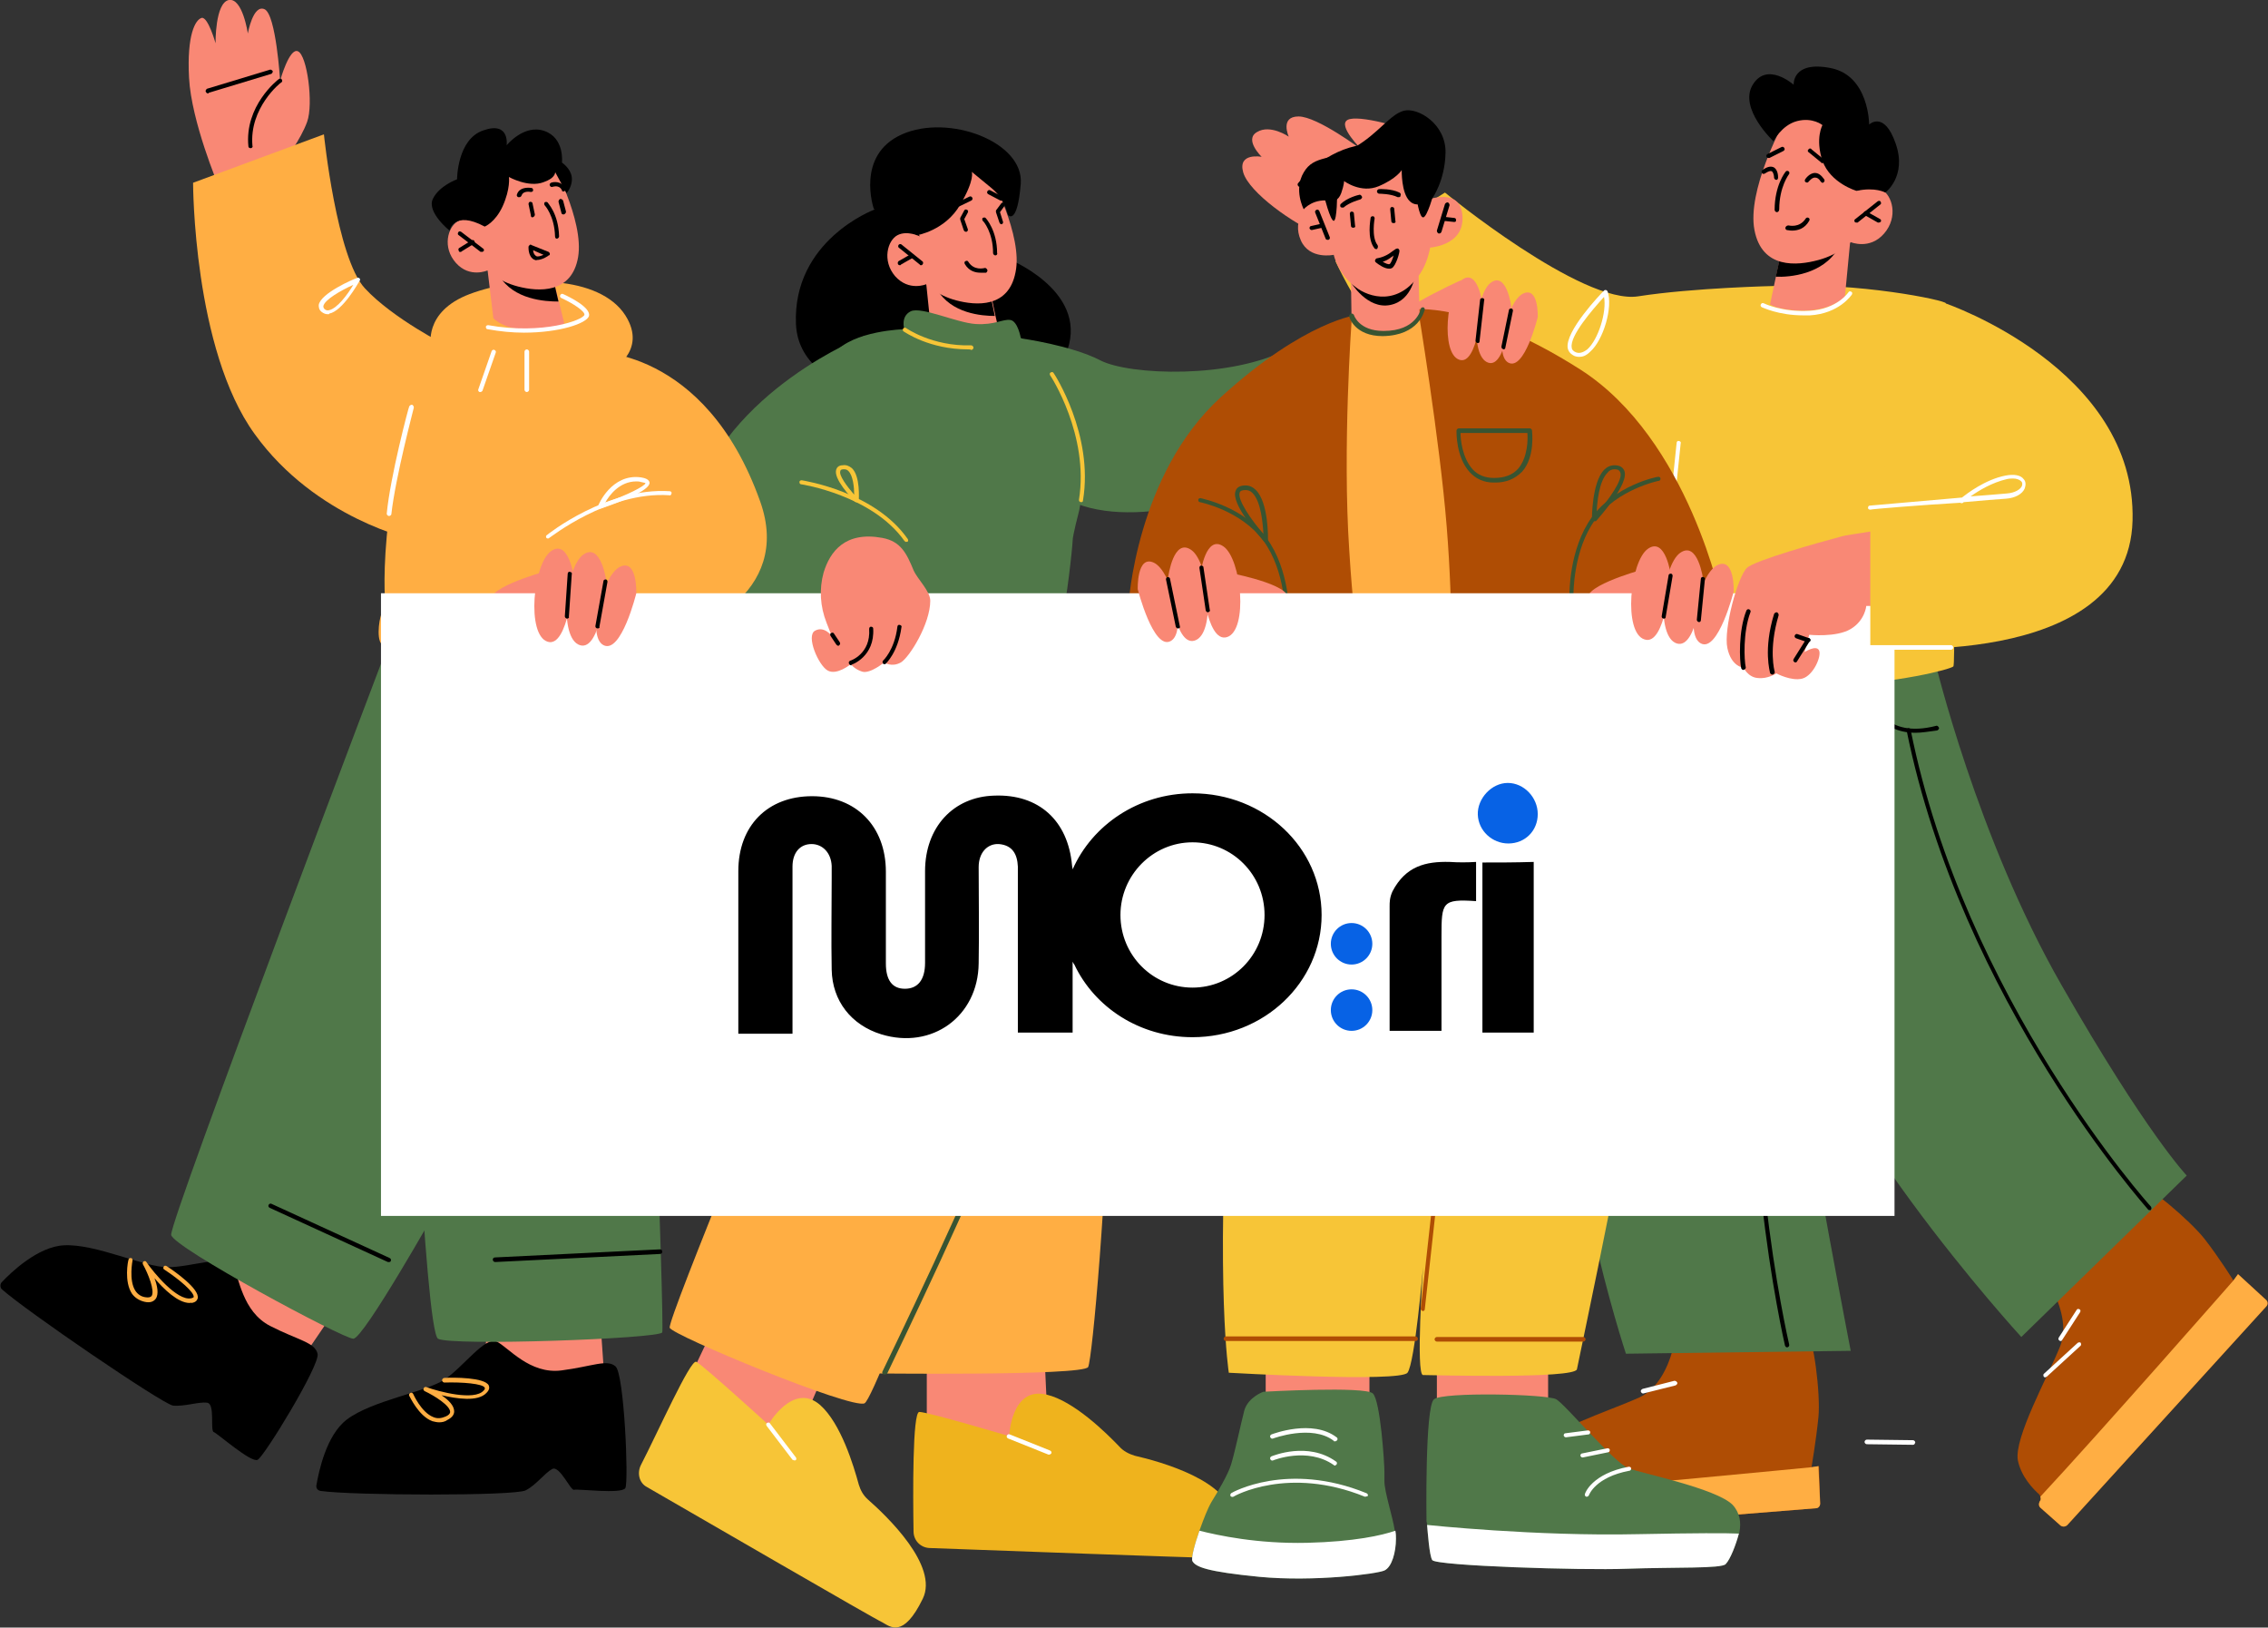 <?xml version="1.0" encoding="utf-8"?>
<!-- Generator: Adobe Illustrator 24.0.2, SVG Export Plug-In . SVG Version: 6.00 Build 0)  -->
<svg version="1.1" id="Layer_1" xmlns="http://www.w3.org/2000/svg" xmlns:xlink="http://www.w3.org/1999/xlink" x="0px" y="0px"
	 viewBox="0 0 393.5 282.3" style="enable-background:new 0 0 393.5 282.3;" xml:space="preserve">
<rect x="0" y="0" width="393.5" height="282.3" fill="#333333" stroke="none"/>
<style type="text/css">
	.st0{fill:#AF4D04;}
	.st1{fill:#FFAE43;}
	.st2{fill:#FFFFFF;}
	.st3{fill:#507849;}
	.st4{fill:#F98875;}
	.st5{fill:#F7C537;}
	.st6{fill:#385432;}
	.st7{fill:#EFB31D;}
	.st8{fill:#0762E5;}
</style>
<g>
	<path class="st0" d="M315.8,260.8c0,0.4-0.3,0.8-0.7,0.8l-51,4.1c-0.4,0-0.8-0.3-0.9-0.7l-0.4-4.6l0-0.1c0-0.4,0.3-0.8,0.7-0.8
		c0.3,0,0.5-0.2,0.6-0.5c0.1-0.1,0.1-0.3,0.1-0.4c-0.2-1.4-0.3-4.3,1.4-6.8c2.2-3.4,13.7-7.1,18.8-9.4c3.3-1.5,5-5.4,5.7-7.9
		c0.4-1.4,1.7-2.4,3.1-2.5c5.8-0.2,19.4-0.8,20.3-0.6c1.1,0.2,2.4,10.4,2,14.4c-0.4,4-1.2,8.7-1.2,8.7l1.3-0.2L315.8,260.8z"/>
</g>
<g>
	<path class="st1" d="M315.8,260.8c0,0.4-0.3,0.8-0.7,0.8l-51,4.1c-0.4,0-0.8-0.3-0.9-0.7l-0.4-4.6l0-0.1c0-0.4,0.3-0.8,0.7-0.8
		c0.3,0,0.5-0.2,0.6-0.5c14.3-1,50.1-4.5,50.1-4.5l1.3-0.2L315.8,260.8z"/>
</g>
<g>
	<path class="st2" d="M285.1,241.7c-0.2,0-0.3-0.1-0.4-0.3c-0.1-0.2,0.1-0.4,0.3-0.5l5.5-1.4c0.2,0,0.4,0.1,0.5,0.3
		c0.1,0.2-0.1,0.4-0.3,0.5L285.1,241.7C285.2,241.7,285.2,241.7,285.1,241.7z"/>
</g>
<g>
	<path class="st0" d="M393.2,225.5c0.3,0.3,0.3,0.8,0,1.1l-34.5,37.9c-0.3,0.3-0.8,0.4-1.2,0.1l-3.5-3.1l0,0
		c-0.3-0.3-0.3-0.7-0.1-1.1c0.2-0.2,0.2-0.5,0.1-0.8c0-0.1-0.1-0.3-0.2-0.4c-1-0.9-3.1-3-3.7-5.9c-0.7-3.9,5.2-14.5,7.3-19.7
		c1.4-3.3,0-7.3-1.2-9.7c-0.7-1.3-0.4-2.9,0.6-3.9c4.1-4.1,13.7-13.9,14.4-14.3c1-0.6,8.8,6,11.3,9.2c2.5,3.2,5,7.2,5,7.2l0.8-1.1
		L393.2,225.5z"/>
</g>
<g>
	<path class="st1" d="M393.2,225.5c0.3,0.3,0.3,0.8,0,1.1l-34.5,37.9c-0.3,0.3-0.8,0.4-1.2,0.1l-3.5-3.1l0,0
		c-0.3-0.3-0.3-0.7-0.1-1.1c0.2-0.2,0.2-0.5,0.1-0.8c9.8-10.5,33.5-37.5,33.5-37.5l0.8-1.1L393.2,225.5z"/>
</g>
<g>
	<path class="st2" d="M357.5,232.6c-0.1,0-0.1,0-0.2-0.1c-0.2-0.1-0.2-0.3-0.1-0.5l3.1-4.8c0.1-0.2,0.3-0.2,0.5-0.1
		c0.2,0.1,0.2,0.3,0.1,0.5l-3.1,4.8C357.7,232.6,357.6,232.6,357.5,232.6z"/>
</g>
<g>
	<path class="st2" d="M354.9,238.9c-0.1,0-0.2,0-0.3-0.1c-0.1-0.2-0.1-0.4,0-0.5l5.9-5.4c0.2-0.1,0.4-0.1,0.5,0
		c0.1,0.2,0.1,0.4,0,0.5l-5.9,5.4C355,238.8,354.9,238.9,354.9,238.9z"/>
</g>
<g>
	<path class="st3" d="M290.3,115.3c0,0-13.5,34.3-17.2,57.8c-3.7,23.5,9,61.7,9,61.7l39-0.5c0,0-7.3-37.8-8.7-49.3
		c-1-12.7,6-67.5,6-67.5L290.3,115.3z"/>
</g>
<g>
	<path class="st3" d="M335.7,114.6c0,0,7.3,30.7,22,56.3c14.7,25.7,21.7,33,21.7,33l-28.7,28c0,0-37-40.3-41.3-66.3
		c-4.3-26-4-49.3-4-49.3L335.7,114.6z"/>
</g>
<g>
	<path class="st4" d="M248.3,34.5c0,0-2-10.7-3.2-11.5c-1.2-0.8-9.5-3.2-11.3-2.2c-1.8,1,2.5,5.2,2.5,5.2s-7.7-5.8-11-5.8
		c-3.3,0-1.7,3.5-1.7,3.5s-3.2-2.2-5.5-0.8c-2.3,1.3,0.8,4.3,0.8,4.3s-4.2-0.8-3.2,2.7s8.8,9,13.3,10.8c4.5,1.8,6.5,2,6.5,2l2.3,1.2
		l11.7-3.2L248.3,34.5z"/>
</g>
<g>
	<path class="st5" d="M308,49.6c0,0-14.2,0.3-23.8,1.8c-9.7,1.5-33.5-18-33.5-18l-19,11.9c0,0,11.7,25.8,30.2,33.1
		c18.5,7.3,28.7,6,28.7,6s-3,30-2.3,31.2c0.7,1.2,14.6,4.2,28,3.5c13.5-0.7,22-3,22.6-3.5c0.7-0.5-1.3-62.5-1.3-63
		S322.5,48.9,308,49.6z"/>
</g>
<g>
	<path class="st4" d="M321,42l-0.9,9.4c0,0-2,2.5-7.5,2.5c-4.1-0.1-5.5-1.1-5.5-1.1l1-4.7l1-4.6l10.2-1.2L321,42z"/>
</g>
<g>
	<path d="M319.3,42.2c0,0.3-0.2,0.5-0.4,0.9c-2.6,4.5-8.4,5-10.8,4.9l1-4.6L319.3,42.2z"/>
</g>
<g>
	<path class="st4" d="M309.2,21.8c0,0-6.1,11.3-4.8,18.1c1.3,6.8,7.4,6.2,11.1,5.2c3.7-1,5.6-3.1,5.6-3.1s3.3,1.4,5.8-1.5
		c2.5-2.9,1.4-6.6-0.4-7.6c-1.9-1-4.2,0.2-4.2,0.2l2.1-3.3C324.2,29.8,318.1,11.8,309.2,21.8z"/>
</g>
<g>
	<path d="M308.3,36.8c-0.2,0-0.4-0.2-0.4-0.4c0-4.2,1.8-6.5,1.9-6.6c0.1-0.2,0.4-0.2,0.5-0.1c0.2,0.1,0.2,0.4,0.1,0.5
		c0,0-1.7,2.2-1.7,6.1C308.7,36.6,308.5,36.8,308.3,36.8z"/>
</g>
<g>
	<path d="M312.3,176.8c-0.1,0-0.3-0.1-0.3-0.2c-5.8-14.1-7.6-30.2-7.8-32.1l-13.6-8.3c-0.2-0.1-0.2-0.3-0.1-0.5
		c0.1-0.2,0.3-0.2,0.5-0.1l13.8,8.4c0.1,0.1,0.2,0.2,0.2,0.3c0,0.2,1.6,17.2,7.8,32.1c0.1,0.2,0,0.4-0.2,0.5
		C312.4,176.8,312.4,176.8,312.3,176.8z"/>
</g>
<g>
	<path d="M310.1,233.7c-0.2,0-0.3-0.1-0.4-0.3c-0.1-0.4-9.7-42.4-3.1-74.2c0-0.2,0.2-0.3,0.4-0.3c0.2,0,0.3,0.2,0.3,0.4
		c-6.6,31.6,3,73.4,3.1,73.8C310.5,233.4,310.4,233.6,310.1,233.7C310.2,233.7,310.1,233.7,310.1,233.7z"/>
</g>
<g>
	<path d="M310.9,40c-0.4,0-0.7-0.1-0.9-0.1c-0.2-0.1-0.3-0.3-0.2-0.5c0.1-0.2,0.3-0.3,0.5-0.3c0.1,0,1.9,0.5,3-1.2
		c0.1-0.2,0.4-0.2,0.5-0.1c0.2,0.1,0.2,0.3,0.1,0.5C313.1,39.7,311.9,40,310.9,40z"/>
</g>
<g>
	<path d="M316.2,31.7c-0.1,0-0.2-0.1-0.3-0.2c-0.3-0.5-0.6-0.7-1-0.7c-0.5,0-0.9,0.5-1.1,0.7c-0.1,0.2-0.3,0.2-0.5,0.1
		c-0.2-0.1-0.2-0.3-0.1-0.5c0,0,0.7-1.1,1.7-1.1c0.6,0,1.1,0.4,1.6,1.1c0.1,0.2,0.1,0.4-0.1,0.5C316.4,31.7,316.3,31.7,316.2,31.7z"
		/>
</g>
<g>
	<path d="M308.2,31.2c-0.2,0-0.4-0.2-0.4-0.4c0-0.3-0.1-0.9-0.4-1.1c-0.2-0.1-0.6,0-1.2,0.4c-0.2,0.1-0.4,0.1-0.5-0.1
		c-0.1-0.2-0.1-0.4,0.1-0.5c0.8-0.6,1.4-0.7,1.9-0.5c0.8,0.4,0.8,1.6,0.8,1.8C308.5,31,308.4,31.2,308.2,31.2L308.2,31.2z"/>
</g>
<g>
	<path d="M322.1,33.1c0,0-4.5-1.3-5.9-5.2c-1.3-3.9,0-6.2,0-6.2s-1.7-1.4-4.4-0.7c-2.7,0.7-4.1,3.5-4.1,3.5s-6.1-5.7-3.6-9.8
		c2.5-4.1,7.1,0,7.1,0s-0.3-4.2,6.4-2.9c6.7,1.3,6.7,9.8,6.7,9.8s2.6-2.5,4.6,3.3c2,5.7-1.8,8.5-1.8,8.5S325.4,32.4,322.1,33.1z"/>
</g>
<g>
	<path d="M322.1,38.6c-0.1,0-0.2,0-0.3-0.1c-0.1-0.2-0.1-0.4,0.1-0.5l3.9-3.1c0.2-0.1,0.4-0.1,0.5,0.1c0.1,0.2,0.1,0.4-0.1,0.5
		l-3.9,3.1C322.2,38.6,322.1,38.6,322.1,38.6z"/>
</g>
<g>
	<path d="M326,38.6c-0.1,0-0.1,0-0.2,0l-2.3-1.3c-0.2-0.1-0.2-0.3-0.1-0.5c0.1-0.2,0.3-0.2,0.5-0.1l2.3,1.3c0.2,0.1,0.2,0.3,0.1,0.5
		C326.2,38.5,326.1,38.6,326,38.6z"/>
</g>
<g>
	<path class="st2" d="M274,61.9c-0.4,0-0.8-0.1-1.1-0.3c-0.5-0.3-0.8-0.7-0.9-1.2c-0.5-2.9,5.6-9.3,6.3-10c0.1-0.1,0.2-0.1,0.3-0.1
		c0.1,0,0.2,0.1,0.3,0.2c1,2.7-0.7,8.5-3,10.5C275.2,61.7,274.6,61.9,274,61.9z M278.3,51.5c-2,2.2-6,6.8-5.6,8.8
		c0,0.3,0.2,0.5,0.5,0.7c0.7,0.4,1.4,0.2,2.2-0.4C277.3,58.9,278.8,54.1,278.3,51.5z"/>
</g>
<g>
	<path class="st2" d="M312.9,54.7c-4.4,0-7.1-1.4-7.2-1.4c-0.2-0.1-0.3-0.3-0.2-0.5c0.1-0.2,0.3-0.3,0.5-0.2c0,0,3.2,1.6,8,1.3
		c4.8-0.3,6.7-3.2,6.7-3.2c0.1-0.2,0.3-0.2,0.5-0.1c0.2,0.1,0.2,0.3,0.1,0.5c-0.1,0.1-2.2,3.3-7.3,3.6
		C313.6,54.7,313.2,54.7,312.9,54.7z"/>
</g>
<g>
	<path d="M240.3,36.9c0,0-0.1,0-0.1,0c-6.6-2.8-4.2-10.9-4.2-11c0.1-0.2,0.3-0.3,0.5-0.3c0.2,0.1,0.3,0.3,0.3,0.5
		c-0.1,0.3-2.2,7.5,3.8,10c0.2,0.1,0.3,0.3,0.2,0.5C240.6,36.8,240.5,36.9,240.3,36.9z"/>
</g>
<g>
	<path d="M225.5,32.4c-0.1,0-0.2,0-0.2-0.1c-0.2-0.1-0.2-0.4-0.1-0.5c0.2-0.2,3.8-5.1,10.1-6.5c0.2,0,0.4,0.1,0.4,0.3
		c0,0.2-0.1,0.4-0.3,0.4c-6,1.3-9.6,6.1-9.6,6.2C225.7,32.3,225.6,32.4,225.5,32.4z"/>
</g>
<g>
	<path class="st2" d="M290.5,84.9c-0.2,0-0.4-0.2-0.4-0.4l0.8-7.7c0-0.2,0.2-0.4,0.4-0.3c0.2,0,0.4,0.2,0.3,0.4l-0.8,7.7
		C290.9,84.7,290.7,84.9,290.5,84.9z"/>
</g>
<g>
	<path d="M332.3,127.1c-6.4,0-8-5.4-8.1-5.4c-0.1-0.2,0.1-0.4,0.3-0.5c0.2-0.1,0.4,0.1,0.5,0.3c0.1,0.3,2,6.7,10.9,4.4
		c0.2-0.1,0.4,0.1,0.5,0.3c0.1,0.2-0.1,0.4-0.3,0.5C334.6,126.9,333.4,127.1,332.3,127.1z"/>
</g>
<g>
	<path d="M373,209.9c-0.1,0-0.2,0-0.3-0.1c-0.3-0.4-32.4-36.2-41.9-83.1c0-0.2,0.1-0.4,0.3-0.4c0.2,0,0.4,0.1,0.4,0.3
		c9.4,46.7,41.4,82.4,41.7,82.7c0.1,0.2,0.1,0.4,0,0.5C373.2,209.9,373.1,209.9,373,209.9z"/>
</g>
<g>
	<path d="M316.2,28.3c-0.1,0-0.2,0-0.2-0.1l-2.2-1.8c-0.2-0.1-0.2-0.4,0-0.5c0.1-0.2,0.4-0.2,0.5,0l2.2,1.8c0.2,0.1,0.2,0.4,0,0.5
		C316.4,28.2,316.3,28.3,316.2,28.3z"/>
</g>
<g>
	<path d="M306.8,27.4c-0.1,0-0.3-0.1-0.3-0.2c-0.1-0.2,0-0.4,0.2-0.5l2.4-1.2c0.2-0.1,0.4,0,0.5,0.2c0.1,0.2,0,0.4-0.2,0.5l-2.4,1.2
		C306.9,27.4,306.8,27.4,306.8,27.4z"/>
</g>
<g>
	<path class="st4" d="M253.5,48.6c0,0-15.3,6.8-14,10.1c1.3,3.3,10.4,6.4,16.9,0.4c6.4-6-2.2-6-2.2-6L253.5,48.6z"/>
</g>
<g>
	<polygon class="st4" points="52.8,235.1 57.5,228.2 41.3,217.1 34.1,223.4 45,236.2 	"/>
</g>
<g>
	<polygon class="st4" points="84.4,229.4 84.1,241.4 105,241.1 104.1,228.2 	"/>
</g>
<g>
	<path d="M55.6,258.6c-0.5-0.1-0.8-0.5-0.7-1c0.4-2.3,1.7-8.7,5.3-11.4c4.4-3.3,13.5-4.7,16.9-6.9c3.3-2.2,7.1-7.6,9.1-6.6
		c2,1,5.7,5.7,11.2,5c5.4-0.7,7.9-2,9.4-0.7c1.5,1.3,2.3,20,1.7,21.1c-0.6,1.1-8.3,0.1-8.9,0.3s-2.5-4.3-3.8-3.6
		c-1.3,0.7-2.8,2.8-4.6,3.7C89.3,259.5,61.1,259.4,55.6,258.6z"/>
</g>
<g>
	<path class="st3" d="M70.8,162.2l2.7-50.9l32.7-0.2c0,0,4,13.1,5.1,25.8s4,93.1,3.6,94.2c-0.4,1.1-36.7,2.4-38.9,1.1
		C73.7,230.9,70.8,162.2,70.8,162.2z"/>
</g>
<g>
	<path d="M0.3,223.6c-0.3-0.3-0.3-0.9,0-1.2c1.6-1.7,6.3-6.2,10.8-6.4c5.5-0.3,13.9,3.8,18,3.8c4,0,10.2-2.3,11.3-0.3
		c1.1,2,1.6,8,6.5,10.5c4.9,2.5,7.7,2.8,8.2,4.8c0.5,1.9-9.3,17.9-10.4,18.4c-1.1,0.6-7-4.6-7.6-4.8c-0.7-0.2,0.3-5-1.2-5.1
		c-1.4-0.2-3.9,0.7-5.9,0.5C28,243.4,4.4,227.3,0.3,223.6z"/>
</g>
<g>
	<path class="st3" d="M67.7,110.9c0,0-38.4,101.1-38,103.3c0.4,2.2,29.8,18,31.6,18c1.8,0,14.7-22.9,14.7-22.9l1.6-98.2L67.7,110.9z
		"/>
</g>
<g>
	<path class="st4" d="M37.9,32.2c0,0-4.7-11.1-5.1-18.7C32.4,6,33.9,3.4,35,3.1c1.1-0.2,2.4,4.4,2.4,4.4S37.3,0.5,39.7,0
		C42.1-0.4,43,5.8,43,5.8s0.9-5.1,2.9-4.2c2,0.9,2.7,12.4,2.7,12.4s1.6-5.8,3.1-5.1c1.6,0.7,2.7,9.1,1.6,12.2s-4,6.9-4,6.9
		L37.9,32.2z"/>
</g>
<g>
	<path class="st1" d="M77.6,60c0,0-9.4-4.7-14.3-10s-7.1-26.7-7.1-26.7l-22.7,8.4c0,0,0,28.9,10.7,43.6C54.8,90,71.7,93.6,71.7,93.6
		L77.6,60z"/>
</g>
<g>
	<path class="st1" d="M74.8,60.2c0,0-1.5-6.1,6.7-9.2c8.8-3.3,22.5-3.3,27,3.7c4,6.3-2.7,9.7-2.7,9.7s2,38.3,2,43
		c0,4.7-1.3,6-3.2,6.2c-1.8,0.2-8.5,2.7-20.7,2.3c-12.2-0.3-16.7-3.2-17.7-4.2s-0.3-5.3,0.2-5.5c0.5-0.2,0.5-0.8,0.5-0.8
		S64.8,87.5,74.8,60.2z"/>
</g>
<g>
	<rect x="219.6" y="235.4" class="st4" width="18" height="12"/>
</g>
<g>
	<path d="M67.5,218.9c-0.1,0-0.1,0-0.2,0l-20.5-9.4c-0.2-0.1-0.3-0.3-0.2-0.5c0.1-0.2,0.3-0.3,0.5-0.2l20.5,9.4
		c0.2,0.1,0.3,0.3,0.2,0.5C67.8,218.8,67.7,218.9,67.5,218.9z"/>
</g>
<g>
	<path class="st4" d="M94.3,99.2c0,0-11.5,3.2-8.6,5.5c2.8,2.3,9.4,0.2,9.4,0.2L94.3,99.2z"/>
</g>
<g>
	<rect x="249.3" y="234.4" class="st4" width="19.3" height="12"/>
</g>
<g>
	<path class="st2" d="M67.5,89.5c-0.2,0-0.4-0.2-0.4-0.4c0.6-6.4,3.8-18.5,3.9-18.6c0.1-0.2,0.3-0.3,0.5-0.3
		c0.2,0.1,0.3,0.3,0.3,0.5c0,0.1-3.2,12.1-3.9,18.5C67.9,89.3,67.7,89.5,67.5,89.5z"/>
</g>
<g>
	<path class="st5" d="M221.9,111.4c0,0-6.3,35.7-8.7,74c-2.3,38.3,0,52.7,0,52.7s29.7,1.7,31,0c1.3-1.7,2.7-18.3,2.7-18.3
		s-1.3,18.7,0,18.7c1.3,0,26.3,0.7,26.7-1c0.3-1.7,10.7-50,12.3-65.7c1.7-15.7-19.7-62-19.7-62L221.9,111.4z"/>
</g>
<g>
	<polygon class="st4" points="160.8,248.5 160.8,237.5 181.3,236.8 182,251.9 171.9,254.5 	"/>
</g>
<g>
	<path class="st1" d="M182.4,106.7c0,0,11.3,34.4,10.4,71.1c-0.7,29.9-3.3,57.8-4,59.3c-0.7,1.6-38.9,1.1-38.9,1.1l18.9-129.3
		L182.4,106.7z"/>
</g>
<g>
	<polygon class="st4" points="119.7,238.9 123.5,230.9 143.3,237.4 137.9,250 127.3,248.7 	"/>
</g>
<g>
	<path class="st0" d="M246.9,227.4c-0.2,0-0.4-0.2-0.4-0.4l6.2-56.1c0-0.2,0.2-0.3,0.4-0.3c0.2,0,0.4,0.2,0.3,0.4l-6.2,56.1
		C247.2,227.2,247.1,227.4,246.9,227.4z"/>
</g>
<g>
	<path class="st1" d="M142.6,106.7c0,0-8.2,15.3-7.1,37.6c1.1,22.2,2.9,30,2.9,30s-22.7,54.7-22.2,56c0.4,1.3,31.6,14.2,33.8,13.1
		c2.2-1.1,25.1-64.4,26.2-68.4s-2-66-2-66L142.6,106.7z"/>
</g>
<g>
	<path class="st6" d="M153.5,238.4c-0.1,0-0.1,0-0.2,0c-0.2-0.1-0.3-0.3-0.2-0.5c0.2-0.4,17.3-35.7,19.2-42.9
		c0.1-0.2,0.3-0.3,0.5-0.3c0.2,0.1,0.3,0.3,0.3,0.5c-1.9,7.3-18.5,41.6-19.2,43.1C153.8,238.3,153.7,238.4,153.5,238.4z"/>
</g>
<g>
	<path d="M151.6,36.4c0,0-14.1,5.3-13.5,19.8c0.6,14.6,27.7,14.4,27.7,14.4s15.8,0.6,19.4-9.9s-10.7-16-10.7-16
		S156.7,32.3,151.6,36.4z"/>
</g>
<g>
	<path class="st3" d="M177.2,58.7c0,0,8.7,1.2,13.7,3.8c5,2.6,22.8,3.3,32.8-2.1c10-5.4-7.7,24.2-7.7,24.2s-19.8,8.4-31.7,1.6
		C172.5,79.2,177.2,58.7,177.2,58.7z"/>
</g>
<g>
	<path class="st0" d="M195.8,104.9c0,0,1.3-22.6,16-36c14.7-13.4,23.8-14.3,23.8-14.3l9.3-0.9c0,0,10.3-1.7,29.3,10.4
		c18.9,12.1,24.6,40.6,24.6,40.6l-31.3,6l-45.3,0.7L195.8,104.9z"/>
</g>
<g>
	<path class="st1" d="M234.5,55.7c0,0-1.6,22.1-0.4,39.8c1.1,17.8,2.9,23.1,2.9,23.1s4.4,1.4,8.1,1.3s6.7-1.3,6.7-1.3
		s0.4-12.4-0.8-27.3c-1.2-15-5-37.9-5-37.9L234.5,55.7z"/>
</g>
<g>
	<path class="st4" d="M234.4,49l0.1,6.8c0,0,2.6,2.1,5.9,2.1c4.4,0,5.9-3.4,5.9-3.4l-0.2-7.9L234.4,49z"/>
</g>
<g>
	<path d="M234.4,49c0,0,2.8,4.7,6.8,3.9c4-0.8,4.4-5.6,4.4-5.6L234.4,49z"/>
</g>
<g>
	<path class="st4" d="M247.8,29.3c0,0,2.5,12.1-1.3,18c-3.8,5.9-9,4.3-11.3,2.5c-3.1-2.3-3.8-5.6-3.8-5.6s-4.2,0.9-5.7-2.5
		c-1.6-3.6,1-6.6,3.2-6.8c2.1-0.2,2.4,0.2,2.4,0.2l-0.7-3.9C230.5,31.1,243.2,16.5,247.8,29.3z"/>
</g>
<g>
	<path class="st6" d="M223.4,107.3c-0.2,0-0.4-0.2-0.4-0.4c0-0.1,0.1-7.8-3.8-13.1c-3.9-5.3-11-6.7-11-6.7c-0.2,0-0.3-0.2-0.3-0.4
		c0-0.2,0.2-0.3,0.4-0.3c0.3,0.1,7.5,1.5,11.5,7c4,5.5,3.9,13.2,3.9,13.6C223.8,107.1,223.6,107.3,223.4,107.3z"/>
</g>
<g>
	<path class="st6" d="M219.6,94c-0.1,0-0.2,0-0.3-0.1c-0.6-0.7-5.9-6.6-4.9-8.8c0.2-0.6,0.8-0.9,1.7-0.9c0.7,0,1.3,0.3,1.8,0.8
		c2.2,2.2,2.1,8.3,2.1,8.6c0,0.2-0.1,0.3-0.2,0.3C219.7,93.9,219.6,94,219.6,94z M216.1,85c-0.8,0-1,0.3-1,0.4
		c-0.5,1.2,2,4.8,4.1,7.2c-0.1-1.8-0.4-5.6-1.9-7.1C216.9,85.1,216.5,85,216.1,85z"/>
</g>
<g>
	<path class="st6" d="M272.7,103.7c-0.2,0-0.4-0.2-0.4-0.4c0-0.3-0.1-8.1,3.9-13.6c4-5.5,11.2-7,11.5-7c0.2,0,0.4,0.1,0.4,0.3
		c0,0.2-0.1,0.4-0.3,0.4c-0.1,0-7.2,1.5-11,6.7c-3.9,5.3-3.8,13-3.8,13.1C273.1,103.6,272.9,103.7,272.7,103.7
		C272.7,103.7,272.7,103.7,272.7,103.7z"/>
</g>
<g>
	<path class="st6" d="M276.5,90.4c0,0-0.1,0-0.1,0c-0.1-0.1-0.2-0.2-0.2-0.3c0-0.3,0-6.4,2.1-8.6c0.5-0.5,1.1-0.8,1.8-0.8
		c0.9,0,1.4,0.3,1.7,0.9c1,2.2-4.3,8.1-4.9,8.8C276.7,90.4,276.6,90.4,276.5,90.4z M280.1,81.4c-0.5,0-0.9,0.2-1.2,0.6
		c-1.5,1.5-1.8,5.2-1.9,7.1c2.1-2.4,4.7-6,4.1-7.2C281,81.7,280.9,81.4,280.1,81.4C280.1,81.4,280.1,81.4,280.1,81.4z"/>
</g>
<g>
	<path class="st3" d="M149.9,58.3c0,0-23.8,9.3-29.8,29.5c-5.7,19.1,22.9,20.9,22.9,20.9s-1.3-8.4,5.6-10.7s10,0.4,10,0.4
		l-15.1-17.1L149.9,58.3z"/>
</g>
<g>
	<path class="st4" d="M214,99.5c0,0,11.7,2.3,9,4.9c-2.7,2.6-9.3,0.9-9.3,0.9L214,99.5z"/>
</g>
<g>
	<path class="st4" d="M284.6,98.9c0,0-11.5,3.2-8.6,5.5c2.9,2.3,9.4,0.2,9.4,0.2L284.6,98.9z"/>
</g>
<g>
	<path class="st4" d="M160.7,49.2l0.9,8.7c0,0,1.8,2.4,7,2.3c3.8-0.1,5.1-1.1,5.1-1.1l-1-4.4l-0.9-4.3l-9.4-1.1L160.7,49.2z"/>
</g>
<g>
	<path d="M162.3,49.4c0,0.2,0.2,0.5,0.3,0.8c2.4,4.2,7.8,4.6,10,4.6l-0.9-4.3L162.3,49.4z"/>
</g>
<g>
	<path class="st4" d="M171.8,30.4c0,0,5.7,10.5,4.4,16.8c-1.2,6.3-6.9,5.8-10.3,4.9c-3.4-0.9-5.2-2.8-5.2-2.8s-3,1.3-5.4-1.4
		c-2.3-2.7-1.3-6.2,0.4-7.1c1.7-0.9,3.9,0.2,3.9,0.2l-1.9-3C157.8,37.9,163.5,21.2,171.8,30.4z"/>
</g>
<g>
	<path d="M172.7,44.3c-0.2,0-0.4-0.2-0.4-0.4c0-3.6-1.7-5.6-1.8-5.6c-0.1-0.2-0.1-0.4,0-0.5c0.2-0.1,0.4-0.1,0.5,0
		c0.1,0.1,2,2.2,2,6.1C173.1,44.1,172.9,44.3,172.7,44.3z"/>
</g>
<g>
	<path d="M170.1,47.3c-0.9,0-2-0.3-2.7-1.5c-0.1-0.2-0.1-0.4,0.1-0.5c0.2-0.1,0.4-0.1,0.5,0.1c1,1.6,2.7,1.1,2.8,1.1
		c0.2-0.1,0.4,0.1,0.5,0.3c0.1,0.2-0.1,0.4-0.2,0.5C170.7,47.3,170.4,47.3,170.1,47.3z"/>
</g>
<g>
	<path d="M159.8,46c-0.1,0-0.2,0-0.2-0.1l-3.6-2.9c-0.2-0.1-0.2-0.4-0.1-0.5c0.1-0.2,0.4-0.2,0.5-0.1l3.6,2.9
		c0.2,0.1,0.2,0.4,0.1,0.5C160,46,159.9,46,159.8,46z"/>
</g>
<g>
	<path d="M156.1,46c-0.1,0-0.3-0.1-0.3-0.2c-0.1-0.2,0-0.4,0.1-0.5l2.1-1.2c0.2-0.1,0.4,0,0.5,0.1c0.1,0.2,0,0.4-0.1,0.5l-2.1,1.2
		C156.3,46,156.2,46,156.1,46z"/>
</g>
<g>
	<path d="M234.8,39.5c-0.2,0-0.4-0.1-0.4-0.3l-0.2-2.1c0-0.2,0.1-0.4,0.3-0.4c0.2,0,0.4,0.1,0.4,0.3l0.2,2.1
		C235.2,39.3,235.1,39.5,234.8,39.5C234.8,39.5,234.8,39.5,234.8,39.5z"/>
</g>
<g>
	<path d="M241.8,38.7c-0.2,0-0.4-0.1-0.4-0.3l-0.2-2.1c0-0.2,0.1-0.4,0.3-0.4c0.2,0,0.4,0.1,0.4,0.3l0.2,2.1
		C242.2,38.5,242.1,38.7,241.8,38.7C241.9,38.7,241.9,38.7,241.8,38.7z"/>
</g>
<g>
	<path d="M159.1,40.8c0,0,4.9-0.8,7.5-5.3c2.6-4.4,2-5.7,2-5.7l3.4,2.8c1.1,0.9,2,2.1,2.5,3.5l0.4,1.2c0,0,1.6,1.9,2.2-5.4
		s-12.5-12.2-20.6-8.6c-8.1,3.6-4.9,12.9-4.9,12.9L159.1,40.8z"/>
</g>
<g>
	<path class="st2" d="M331.9,250.6c0,0-8-0.1-8-0.1c-0.2,0-0.4-0.2-0.4-0.4c0-0.2,0.2-0.4,0.4-0.4c0,0,8,0.1,8,0.1
		c0.2,0,0.4,0.2,0.4,0.4C332.2,250.5,332.1,250.6,331.9,250.6z"/>
</g>
<g>
	<path class="st3" d="M187.2,88.7c0,0-1.1,4.2-1.1,5.1s-1.1,11.1-1.8,12.9c-0.7,1.8-6.9,6.9-20,6c-13.1-0.9-21.6-2.4-23.6-4.7
		s0.7-42.7,4-46.7s12.2-4.2,12.2-4.2s-0.7-2.2,1.1-3.1s8,2,11.3,2.2c3.3,0.2,4.7-0.9,6-0.7c1.3,0.2,1.8,3.1,1.8,3.1
		s4.6,2.9,8.3,12.2C189.4,80.2,187.2,88.7,187.2,88.7z"/>
</g>
<g>
	<path class="st1" d="M102.6,61c0,0,19.7-1,29.3,26c5.7,16-11.3,23.4-18.9,23.9c-7.6,0.4-16.4-0.9-16.4-0.9S87.8,74,102.6,61z"/>
</g>
<g>
	<rect x="66.1" y="102.9" class="st2" width="262.6" height="108"/>
</g>
<g>
	<path class="st4" d="M153.1,93.3c3.2,0.6,4.2,2.7,5.4,5.6c0.7,1.6,2.9,3.6,2.9,5.3c0,4-3.6,9.8-5.1,10.7c-1.6,0.9-2.9,0-2.9,0
		s-2.4,2-3.8,1.6c-1.3-0.4-2-1.3-2-1.3s-2.4,2-4,1.1c-1.6-0.9-3.8-6-2.2-6.9c1.6-0.9,2.9,0.9,2.9,0.9l-0.9-2.3
		c-1.1-2.8-1.3-5.8-0.5-8.7C144,95.7,146.6,92.1,153.1,93.3z"/>
</g>
<g>
	<path class="st4" d="M257.2,52.6c0,0-0.8-6-3.5-4.1c-2.7,1.9-3.8,12.8-0.5,13.9C256.4,63.5,257.2,52.6,257.2,52.6z"/>
</g>
<g>
	<path class="st4" d="M262.2,53.1c0,0-0.8-6-3.5-4.1c-2.7,1.9-3.8,12.8-0.5,13.9C261.4,64,262.2,53.1,262.2,53.1z"/>
</g>
<g>
	<path class="st4" d="M266.8,55c0,0,0.2-5.3-2.5-4.1c-2.7,1.2-5.2,10.6-2.6,12C264.5,64.4,266.8,55,266.8,55z"/>
</g>
<g>
	<path class="st4" d="M289.9,99.8c0,0-0.9-6.8-4-4.6c-3.1,2.2-4.3,14.5-0.6,15.7C289,112.2,289.9,99.8,289.9,99.8z"/>
</g>
<g>
	<path class="st4" d="M295.5,100.5c0,0-0.9-6.8-4-4.6c-3.1,2.2-4.3,14.5-0.6,15.7C294.6,112.8,295.5,100.5,295.5,100.5z"/>
</g>
<g>
	<path class="st4" d="M300.8,102.6c0,0,0.2-6-2.8-4.6c-3,1.4-5.9,12-2.9,13.6C298.1,113.2,300.8,102.6,300.8,102.6z"/>
</g>
<g>
	<path class="st4" d="M99.6,100.2c0,0-0.9-6.8-4-4.6c-3.1,2.2-4.3,14.5-0.6,15.7C98.6,112.5,99.6,100.2,99.6,100.2z"/>
</g>
<g>
	<path class="st4" d="M105.2,100.8c0,0-0.9-6.8-4-4.6c-3.1,2.2-4.3,14.5-0.6,15.7C104.3,113.1,105.2,100.8,105.2,100.8z"/>
</g>
<g>
	<path class="st4" d="M110.4,102.9c0,0,0.2-6-2.8-4.6c-3,1.4-5.9,12-2.9,13.6C107.8,113.5,110.4,102.9,110.4,102.9z"/>
</g>
<g>
	<path class="st4" d="M208.3,99.4c0,0,0.9-6.8,4-4.6c3.1,2.2,4.3,14.5,0.6,15.7C209.2,111.7,208.3,99.4,208.3,99.4z"/>
</g>
<g>
	<path class="st4" d="M202.7,100c0,0,0.9-6.8,4-4.6c3.1,2.2,4.3,14.5,0.6,15.7C203.6,112.3,202.7,100,202.7,100z"/>
</g>
<g>
	<path class="st4" d="M197.4,102.2c0,0-0.2-6,2.8-4.6s5.9,12,2.9,13.6C200.1,112.8,197.4,102.2,197.4,102.2z"/>
</g>
<g>
	<path class="st4" d="M246.7,35c0,0,6.4-2.9,7,2.1c0.7,5.8-6.2,5.9-6.2,5.9L246.7,35z"/>
</g>
<g>
	<path d="M238.8,43.2c-0.1,0-0.2,0-0.3-0.1c-1.4-1.7-0.7-5.1-0.7-5.3c0-0.2,0.2-0.3,0.4-0.3c0.2,0,0.3,0.2,0.3,0.4
		c0,0-0.6,3.2,0.5,4.6c0.1,0.2,0.1,0.4,0,0.5C239,43.2,238.9,43.2,238.8,43.2z"/>
</g>
<g>
	<path d="M241,46.6c-0.8,0-1.8-0.7-2.3-1.1c-0.1-0.1-0.2-0.3-0.1-0.4c0-0.1,0.2-0.3,0.3-0.3c0,0,1-0.1,2.1-0.8
		c0.6-0.4,0.8-0.6,1-0.7c0.1-0.1,0.3-0.2,0.5-0.2c0.1,0,0.2,0.1,0.3,0.3c0.1,0.3-0.6,2.7-1.3,3.1C241.3,46.6,241.2,46.6,241,46.6z
		 M239.9,45.4c0.5,0.3,1,0.5,1.2,0.4c0.2-0.1,0.5-0.8,0.7-1.5c-0.1,0.1-0.2,0.2-0.4,0.3C240.9,45,240.3,45.3,239.9,45.4z"/>
</g>
<g>
	<path d="M249.7,40.5c0,0-0.1,0-0.1,0c-0.2-0.1-0.3-0.3-0.3-0.5l1.4-4.6c0.1-0.2,0.3-0.3,0.5-0.3c0.2,0.1,0.3,0.3,0.3,0.5l-1.4,4.6
		C250,40.4,249.9,40.5,249.7,40.5z"/>
</g>
<g>
	<path d="M252.3,38.5c0,0-1.9-0.2-1.9-0.2c-0.2,0-0.4-0.2-0.3-0.4c0-0.2,0.2-0.4,0.4-0.3l1.8,0.2c0.2,0,0.4,0.2,0.3,0.4
		C252.7,38.4,252.5,38.5,252.3,38.5z"/>
</g>
<g>
	<path d="M230.3,41.6c-0.1,0-0.3-0.1-0.3-0.2l-1.8-4.5c-0.1-0.2,0-0.4,0.2-0.5c0.2-0.1,0.4,0,0.5,0.2l1.8,4.5c0.1,0.2,0,0.4-0.2,0.5
		C230.4,41.6,230.4,41.6,230.3,41.6z"/>
</g>
<g>
	<path d="M227.6,39.9c-0.2,0-0.3-0.1-0.4-0.3c0-0.2,0.1-0.4,0.3-0.4l1.8-0.4c0.2,0,0.4,0.1,0.4,0.3c0,0.2-0.1,0.4-0.3,0.4
		L227.6,39.9C227.6,39.9,227.6,39.9,227.6,39.9z"/>
</g>
<g>
	<path d="M231.2,34.9c0,0,1,0,1.5-1.4c0.5-1.4,0.5-2.1,0.5-2.1s2.9,2.2,6,0.9c3.1-1.3,4-2.8,4-2.8s-0.1,4,1.4,5.4
		c1.5,1.5,3.9-0.5,3.9-0.5s2.2-3,2.3-7.9c0.1-5-4.8-7.9-7.2-7.3c-2.4,0.6-4.4,3.9-8.5,6.3c-4.1,2.5-7.1,1.3-8.9,4.4
		c-1.8,3,0,6.4,0,6.4S227.9,34.2,231.2,34.9z"/>
</g>
<g>
	<path d="M229.7,33.9c0,0,1.1,4.4,1.7,4.4c0.6,0,0.6-4.8,0.6-4.8L229.7,33.9z"/>
</g>
<g>
	<path d="M245.7,33.9c0,0,0.5,3.8,1.2,3.8c0.7,0.1,1.9-4.3,1.9-4.3L245.7,33.9z"/>
</g>
<g>
	<path class="st7" d="M161.2,268.5c-1.5-0.1-2.7-1.3-2.7-2.9c-0.1-6.3-0.2-20.7,1-20.7c1.5,0,15.6,4.2,15.6,4.2s0.3-8.7,6.5-7.2
		c4.7,1.1,10.3,6.6,12.6,9c0.7,0.8,1.7,1.3,2.7,1.6c4.4,1,16.6,4.4,16.8,10.7c0.3,7.8-2.9,6.9-4.4,7
		C208.1,270.2,171.5,268.9,161.2,268.5z"/>
</g>
<g>
	<path class="st5" d="M112.2,257.9c-1.3-0.7-1.7-2.4-1-3.8c2.9-5.6,8.6-18.4,9.6-17.9c1.3,0.7,12.5,10.9,12.5,10.9s4.3-7.5,9-3.4
		c3.6,3.2,5.8,10.5,6.7,13.8c0.3,1,0.8,1.9,1.6,2.6c3.3,2.9,12.3,11.5,9.5,17.2c-3.4,7-5.7,4.8-7,4.1
		C151.9,280.9,120.9,262.9,112.2,257.9z"/>
</g>
<g>
	<path class="st3" d="M301.8,265.7c0,0.1,0,0.2-0.1,0.3c-0.5,1.9-1.5,4.5-2.3,5.3c-0.8,0.8-8.6,0.5-17.2,0.8
		c-7.7,0.3-33-0.5-33.7-1.5c-0.5-0.7-0.8-5-0.9-6.1c0-0.4-0.1-0.6-0.1-0.6s-0.3-19.9,1.3-21.2c1.6-1.3,19.6-0.9,21.2,0
		c1.6,0.9,10.1,11.1,12.6,12c2.5,0.9,15.2,3.5,18,6.3C301.9,262.4,302.1,264.1,301.8,265.7z"/>
</g>
<g>
	<path class="st3" d="M242.2,266.9c0,2.3-0.7,4.9-2,5.5c-1.3,0.6-12.2,2-21.7,1.1c-9.1-0.9-11-1.7-11.6-2.7c-0.3-0.5,0.4-3,1.2-5.3
		c0.4-1.1,0.8-2.2,1.1-2.9c0.3-0.7,0.6-1.4,1-2.1c1-1.6,2.9-4.8,3.4-6.5c0.7-2.3,1.7-7.1,2.3-9.4c0.7-2.3,3.3-3.2,3.3-3.2
		s17.7-1,19,0.3c1.3,1.3,2,12,2,13.6v1.6c0,1.9,1.4,6,1.8,8.6C242.2,266,242.2,266.5,242.2,266.9z"/>
</g>
<g>
	<path d="M43.5,25.7c-0.2,0-0.4-0.1-0.4-0.3c-0.7-7,5-11.5,5.3-11.7c0.2-0.1,0.4-0.1,0.5,0.1c0.1,0.2,0.1,0.4-0.1,0.5
		c-0.1,0-5.6,4.4-5,11C43.9,25.5,43.7,25.7,43.5,25.7C43.5,25.7,43.5,25.7,43.5,25.7z"/>
</g>
<g>
	<path d="M36.1,16.2c-0.2,0-0.3-0.1-0.4-0.3c-0.1-0.2,0.1-0.4,0.2-0.5l10.9-3.3c0.2-0.1,0.4,0.1,0.5,0.2c0.1,0.2-0.1,0.4-0.2,0.5
		l-10.9,3.3C36.2,16.2,36.2,16.2,36.1,16.2z"/>
</g>
<g>
	<path d="M242.7,34.2c-0.1,0-0.1,0-0.2,0c-1.2-0.6-3.1-0.6-3.2-0.6c-0.2,0-0.4-0.2-0.4-0.4c0-0.2,0.2-0.4,0.4-0.4
		c0.1,0,2.1-0.1,3.5,0.6c0.2,0.1,0.3,0.3,0.2,0.5C243,34.1,242.9,34.2,242.7,34.2z"/>
</g>
<g>
	<path d="M232.9,36c-0.1,0-0.2,0-0.3-0.1c-0.1-0.1-0.1-0.4,0-0.5c1.1-1.1,3.1-1.6,3.2-1.6c0.2-0.1,0.4,0.1,0.5,0.3
		c0.1,0.2-0.1,0.4-0.3,0.5c0,0-1.9,0.5-2.9,1.4C233.1,36,233,36,232.9,36z"/>
</g>
<g>
	<path d="M165.2,36.3c-0.1,0-0.3-0.1-0.3-0.2c-0.1-0.2,0-0.4,0.2-0.5l3.1-1.5c0.2-0.1,0.4,0,0.5,0.2c0.1,0.2,0,0.4-0.2,0.5l-3.1,1.5
		C165.3,36.3,165.3,36.3,165.2,36.3z"/>
</g>
<g>
	<path d="M173.8,34.8c-0.1,0-0.1,0-0.2,0l-2.1-1.1c-0.2-0.1-0.3-0.3-0.2-0.5c0.1-0.2,0.3-0.3,0.5-0.2l2.1,1.1
		c0.2,0.1,0.3,0.3,0.2,0.5C174.1,34.7,174,34.8,173.8,34.8z"/>
</g>
<g>
	<path d="M167.6,40.2c-0.2,0-0.3-0.1-0.4-0.3l-0.6-1.8c0-0.1,0-0.2,0-0.3l0.7-1.3c0.1-0.2,0.3-0.2,0.5-0.1c0.2,0.1,0.2,0.3,0.1,0.5
		l-0.6,1.1l0.6,1.7c0.1,0.2,0,0.4-0.2,0.5C167.7,40.2,167.6,40.2,167.6,40.2z"/>
</g>
<g>
	<path d="M173.8,38.9c-0.2,0-0.3-0.1-0.4-0.3l-0.6-1.8c0-0.1,0-0.2,0-0.3l0.9-1.2c0.1-0.2,0.4-0.2,0.5-0.1c0.2,0.1,0.2,0.4,0.1,0.5
		l-0.8,1.1l0.5,1.6c0.1,0.2,0,0.4-0.2,0.5C173.9,38.9,173.9,38.9,173.8,38.9z"/>
</g>
<g>
	<g>
		<path class="st4" d="M84.6,46.9l1,8.3c0,0,1.9,2.2,7.1,2c3.9-0.1,5.2-1.1,5.2-1.1L96.9,52l-1-4L86.2,47L84.6,46.9z"/>
	</g>
	<g>
		<path d="M86.2,47c0.1,0.2,0.2,0.5,0.4,0.8c2.5,4.2,8,4.5,10.3,4.5l-1-4.3L86.2,47z"/>
	</g>
	<g>
		<path class="st4" d="M95.5,27.6c0,0,5.9,10.6,4.8,17c-1.1,6.4-6.9,6-10.4,5.1c-3.5-0.9-5.3-2.8-5.3-2.8s-3.1,1.4-5.5-1.3
			c-2.4-2.7-1.4-6.2,0.3-7.2c1.7-1,4,0.1,4,0.1l-2-3C81.4,35.4,86.9,18.3,95.5,27.6z"/>
	</g>
	<g>
		<path d="M96.6,41.4c0.2,0,0.4-0.2,0.4-0.4c-0.1-4-2-5.8-2-5.9c-0.1-0.1-0.4-0.1-0.5,0c-0.1,0.1-0.1,0.4,0,0.5c0,0,1.7,1.8,1.8,5.4
			C96.3,41.2,96.4,41.4,96.6,41.4z"/>
	</g>
	<g>
		<path d="M83.6,43.7c0.1,0,0.2-0.1,0.3-0.1c0.1-0.2,0.1-0.4-0.1-0.5l-3.8-2.9c-0.2-0.1-0.4-0.1-0.5,0.1c-0.1,0.2-0.1,0.4,0.1,0.5
			l3.8,2.9C83.4,43.6,83.5,43.7,83.6,43.7z"/>
	</g>
	<g>
		<path d="M79.9,43.7c0.1,0,0.1,0,0.2-0.1l2.1-1.3c0.2-0.1,0.2-0.3,0.1-0.5c-0.1-0.2-0.3-0.2-0.5-0.1L79.7,43
			c-0.2,0.1-0.2,0.3-0.1,0.5C79.6,43.7,79.8,43.7,79.9,43.7z"/>
	</g>
	<g>
		<path d="M84.1,39.3c0,0,1.8-0.7,3.1-3.5c1.4-3.1,1.1-5.1,1.1-5.1s3.4,1.9,6,0.9c4.1-1.4,0.8-4,0.8-4l3.2,5.9c0,0,1.1-1.2,0.9-2.8
			c-0.2-1.5-1.7-2.5-1.7-2.5s0.5-4.3-3.1-5.5c-3.5-1.2-6.5,2.5-6.5,2.5s0.6-4.2-4-2.6c-4.6,1.5-4.6,8.5-4.6,8.5s-3.1,1.1-4.2,3.4
			c-1.1,2.3,2.9,5.5,2.9,5.5S78.7,36.4,84.1,39.3z"/>
	</g>
	<g>
		<path d="M92.4,37.7C92.4,37.7,92.4,37.7,92.4,37.7c0.3-0.1,0.4-0.3,0.4-0.5l-0.4-1.9c0-0.2-0.2-0.3-0.4-0.3
			c-0.2,0-0.3,0.2-0.3,0.4l0.4,1.9C92.1,37.6,92.2,37.7,92.4,37.7z"/>
	</g>
	<g>
		<path d="M97.8,37.2C97.8,37.2,97.8,37.2,97.8,37.2c0.3-0.1,0.4-0.3,0.4-0.5l-0.5-1.9c-0.1-0.2-0.3-0.3-0.5-0.3
			c-0.2,0.1-0.3,0.3-0.3,0.5l0.5,1.9C97.4,37.1,97.6,37.2,97.8,37.2z"/>
	</g>
	<g>
		<path d="M92.6,45c-1-0.6-0.9-2.1-0.9-2.2c0-0.1,0.1-0.2,0.2-0.3c0.1-0.1,0.2-0.1,0.3,0l3,1.2c0.1,0.1,0.2,0.2,0.2,0.3
			c0,0.1,0,0.3-0.2,0.3c-0.1,0.1-1.1,0.8-2.1,0.8C93.1,45.2,92.8,45.1,92.6,45z M92.5,43.4c0,0.4,0.2,0.8,0.5,1
			c0.3,0.2,0.8,0,1.3-0.2L92.5,43.4z"/>
	</g>
	<g>
		<path d="M90.1,34.2c0.2,0,0.3-0.1,0.4-0.3c0.3-0.9,1.6-0.6,1.6-0.6c0.2,0,0.4-0.1,0.4-0.3c0-0.2-0.1-0.4-0.3-0.4
			c-0.7-0.1-2.1-0.1-2.5,1.1c-0.1,0.2,0,0.4,0.2,0.5C90,34.2,90.1,34.2,90.1,34.2z"/>
	</g>
	<g>
		<path d="M97.8,33.2c0.1,0,0.1,0,0.2-0.1c0.2-0.1,0.2-0.3,0.1-0.5c-0.7-1.2-2-1.1-2.5-0.9c-0.2,0.1-0.3,0.3-0.2,0.5
			c0.1,0.2,0.3,0.3,0.5,0.2c0.1,0,1.1-0.4,1.6,0.6C97.5,33.2,97.6,33.2,97.8,33.2z"/>
	</g>
</g>
<g>
	<path class="st5" d="M187.6,87.1C187.6,87.1,187.5,87.1,187.6,87.1c-0.3,0-0.4-0.2-0.4-0.4c1.8-11.2-4.9-21.5-5-21.6
		c-0.1-0.2-0.1-0.4,0.1-0.5c0.2-0.1,0.4-0.1,0.5,0.1c0.1,0.1,7,10.7,5.1,22.1C187.9,87,187.8,87.1,187.6,87.1z"/>
</g>
<g>
	<path class="st5" d="M168,60.6c-6.8,0-11-3-11.2-3.1c-0.2-0.1-0.2-0.4-0.1-0.5c0.1-0.2,0.4-0.2,0.5-0.1c0,0,4.5,3.2,11.3,3
		c0.2,0,0.4,0.2,0.4,0.4c0,0.2-0.2,0.4-0.4,0.4C168.4,60.6,168.2,60.6,168,60.6z"/>
</g>
<g>
	<path class="st0" d="M245.6,232.6h-32.9c-0.2,0-0.4-0.2-0.4-0.4c0-0.2,0.2-0.4,0.4-0.4h32.9c0.2,0,0.4,0.2,0.4,0.4
		C246,232.5,245.8,232.6,245.6,232.6z"/>
</g>
<g>
	<path class="st0" d="M274.7,232.7h-25.4c-0.2,0-0.4-0.2-0.4-0.4s0.2-0.4,0.4-0.4h25.4c0.2,0,0.4,0.2,0.4,0.4
		S274.9,232.7,274.7,232.7z"/>
</g>
<g>
	<path class="st6" d="M239.9,58.3c-4.8,0-5.8-3.2-5.8-3.4c-0.1-0.2,0.1-0.4,0.3-0.5c0.2-0.1,0.4,0.1,0.5,0.2c0,0.1,0.9,2.8,5.1,2.8
		c0,0,0.1,0,0.1,0c5.6,0,6.4-3.7,6.4-3.8c0-0.2,0.2-0.3,0.4-0.3c0.2,0,0.3,0.2,0.3,0.4C247.1,54,246.2,58.2,239.9,58.3
		C239.9,58.3,239.9,58.3,239.9,58.3z"/>
</g>
<g>
	<path class="st6" d="M259.4,83.7c-0.1,0-0.1,0-0.2,0c-1.7,0-3.1-0.6-4.2-1.8c-2.4-2.6-2.3-7-2.3-7.2c0-0.2,0.2-0.4,0.4-0.4h12.3
		c0.2,0,0.3,0.1,0.4,0.3c0,0.2,0.6,4.6-1.7,7.2C262.8,83.1,261.3,83.7,259.4,83.7z M253.4,75.1c0,1.1,0.3,4.3,2.1,6.3
		c0.9,1,2.2,1.5,3.7,1.5c1.8,0,3.2-0.5,4.2-1.6c1.7-2,1.7-5.2,1.6-6.2H253.4z"/>
</g>
<g>
	<path class="st5" d="M157.2,94c-0.1,0-0.2-0.1-0.3-0.2c-5.6-7.9-17.8-9.8-17.9-9.8c-0.2,0-0.3-0.2-0.3-0.4c0-0.2,0.2-0.3,0.4-0.3
		c0.5,0.1,12.7,2,18.4,10.2c0.1,0.2,0.1,0.4-0.1,0.5C157.4,93.9,157.3,94,157.2,94z"/>
</g>
<g>
	<path class="st5" d="M148.6,87.1c-0.1,0-0.2,0-0.3-0.1c-0.6-0.7-3.8-4-3.2-5.6c0.1-0.3,0.4-0.7,1.1-0.7c0.6-0.1,1.1,0.1,1.6,0.5
		c1.5,1.4,1.2,5.4,1.2,5.6c0,0.1-0.1,0.3-0.2,0.3C148.7,87.1,148.6,87.1,148.6,87.1z M146.5,81.4c-0.1,0-0.1,0-0.2,0
		c-0.4,0-0.5,0.2-0.5,0.3c-0.3,0.7,1.1,2.6,2.4,4.1c0-1.3-0.2-3.3-1-4.1C147,81.5,146.8,81.4,146.5,81.4z"/>
</g>
<g>
	<path d="M288.7,107.3C288.7,107.3,288.6,107.3,288.7,107.3c-0.3,0-0.4-0.2-0.4-0.4l1.2-7.1c0-0.2,0.2-0.3,0.4-0.3
		c0.2,0,0.3,0.2,0.3,0.4l-1.2,7.1C289,107.2,288.9,107.3,288.7,107.3z"/>
</g>
<g>
	<path d="M294.8,107.9c-0.2,0-0.4-0.2-0.4-0.4l0.7-7.1c0-0.2,0.2-0.4,0.4-0.3c0.2,0,0.4,0.2,0.3,0.4l-0.7,7.1
		C295.1,107.7,295,107.9,294.8,107.9z"/>
</g>
<g>
	<path d="M209.6,106.2c-0.2,0-0.3-0.1-0.4-0.3l-1.1-7.4c0-0.2,0.1-0.4,0.3-0.4c0.2,0,0.4,0.1,0.4,0.3l1.1,7.4
		C210,105.9,209.9,106.1,209.6,106.2C209.6,106.2,209.6,106.2,209.6,106.2z"/>
</g>
<g>
	<path d="M204.4,109c-0.2,0-0.3-0.1-0.4-0.3l-1.7-8.2c0-0.2,0.1-0.4,0.3-0.4c0.2,0,0.4,0.1,0.4,0.3l1.7,8.2
		C204.8,108.8,204.7,109,204.4,109C204.5,109,204.4,109,204.4,109z"/>
</g>
<g>
	<path d="M145.4,112c-0.1,0-0.2-0.1-0.3-0.2l-1-1.5c-0.1-0.2-0.1-0.4,0.1-0.5c0.2-0.1,0.4-0.1,0.5,0.1l1,1.5
		c0.1,0.2,0.1,0.4-0.1,0.5C145.6,112,145.5,112,145.4,112z"/>
</g>
<g>
	<path d="M147.7,115.4c-0.2,0-0.3-0.1-0.4-0.3c-0.1-0.2,0-0.4,0.2-0.5c0.1,0,3.6-1.2,3.3-5.5c0-0.2,0.1-0.4,0.3-0.4
		c0.2,0,0.4,0.1,0.4,0.3c0.3,4.9-3.7,6.3-3.8,6.3C147.8,115.4,147.8,115.4,147.7,115.4z"/>
</g>
<g>
	<path d="M153.5,115.2c-0.1,0-0.2,0-0.3-0.1c-0.1-0.2-0.1-0.4,0-0.5c0,0,2-1.8,2.5-5.9c0-0.2,0.2-0.4,0.4-0.3c0.2,0,0.4,0.2,0.3,0.4
		c-0.6,4.4-2.7,6.3-2.8,6.4C153.7,115.2,153.6,115.2,153.5,115.2z"/>
</g>
<g>
	<path d="M256.4,59.5c-0.2,0-0.4-0.2-0.4-0.4l0.8-7.1c0-0.2,0.2-0.3,0.4-0.3c0.2,0,0.4,0.2,0.3,0.4l-0.8,7.1
		C256.7,59.4,256.6,59.5,256.4,59.5z"/>
</g>
<g>
	<path d="M260.9,60.6C260.8,60.6,260.8,60.6,260.9,60.6c-0.3-0.1-0.4-0.2-0.4-0.5l1.3-6.3c0-0.2,0.2-0.3,0.4-0.3
		c0.2,0,0.3,0.2,0.3,0.4l-1.3,6.3C261.2,60.5,261,60.6,260.9,60.6z"/>
</g>
<g>
	<path class="st2" d="M90.9,57.7c-2,0-4.1-0.2-6.3-0.6c-0.2,0-0.3-0.2-0.3-0.4c0-0.2,0.2-0.3,0.4-0.3c9.5,1.7,16.5-0.9,16.7-1.8
		c0.1-0.6-2-2-4-2.9c-0.2-0.1-0.3-0.3-0.2-0.5c0.1-0.2,0.3-0.3,0.5-0.2c1.1,0.5,4.8,2.3,4.5,3.8C101.8,56.1,97.1,57.7,90.9,57.7z"/>
</g>
<g>
	<path class="st2" d="M83.3,68c0,0-0.1,0-0.1,0c-0.2-0.1-0.3-0.3-0.2-0.5l2.3-6.6c0.1-0.2,0.3-0.3,0.5-0.2c0.2,0.1,0.3,0.3,0.2,0.5
		l-2.3,6.6C83.6,67.9,83.5,68,83.3,68z"/>
</g>
<g>
	<path class="st2" d="M91.4,68c-0.2,0-0.4-0.2-0.4-0.4V61c0-0.2,0.2-0.4,0.4-0.4s0.4,0.2,0.4,0.4v6.6C91.8,67.8,91.6,68,91.4,68z"/>
</g>
<g>
	<path class="st2" d="M95.1,93.4c-0.1,0-0.2,0-0.3-0.1c-0.1-0.2-0.1-0.4,0.1-0.5c0.1-0.1,10.4-8.3,21.3-7.6c0.2,0,0.4,0.2,0.3,0.4
		c0,0.2-0.2,0.4-0.4,0.3c-10.6-0.7-20.7,7.4-20.8,7.4C95.2,93.4,95.1,93.4,95.1,93.4z"/>
</g>
<g>
	<path class="st2" d="M104.2,88.2c-0.1,0-0.2,0-0.3-0.1c-0.1-0.1-0.1-0.3-0.1-0.4c0-0.1,2.3-5.6,7.4-4.9c0.6,0.1,1.4,0.3,1.5,0.9
		c0.1,1.4-5.2,3.4-8.4,4.5C104.3,88.2,104.3,88.2,104.2,88.2z M110.4,83.5c-2.9,0-4.7,2.4-5.4,3.7c3.8-1.3,6.9-2.9,7-3.4
		c0,0-0.2-0.1-0.8-0.2C110.9,83.5,110.6,83.5,110.4,83.5z"/>
</g>
<g>
	<path class="st2" d="M56.9,54.5c-0.4,0-0.7-0.1-1.1-0.4c-0.5-0.4-0.5-0.9-0.5-1.2c0.3-2,6-4.5,6.7-4.7c0.1-0.1,0.3,0,0.4,0.1
		c0.1,0.1,0.1,0.3,0,0.4c-0.3,0.5-3,5.3-5.3,5.7C57.2,54.5,57,54.5,56.9,54.5z M61.3,49.4c-2.2,1-5,2.6-5.2,3.7c0,0.1,0,0.3,0.2,0.5
		c0.2,0.2,0.5,0.3,0.8,0.2C58.5,53.5,60.3,51.1,61.3,49.4z"/>
</g>
<g>
	<path class="st2" d="M242.2,266.9c0,2.3-0.7,4.9-2,5.5c-1.3,0.6-12.2,2-21.7,1.1c-9.1-0.9-11-1.7-11.6-2.7c-0.3-0.5,0.4-3,1.2-5.3
		c3.2,0.8,10,2.3,18.7,2.1c8.2-0.2,13-1.3,15.3-2.1C242.2,266,242.2,266.5,242.2,266.9z"/>
</g>
<g>
	<path class="st2" d="M301.7,266c-0.5,1.9-1.5,4.5-2.3,5.3c-0.8,0.8-8.6,0.5-17.2,0.8c-7.7,0.3-33-0.5-33.7-1.5
		c-0.5-0.7-0.8-5-0.9-6.1c0,0,18.9,2,36.6,1.6C294.4,265.9,299.4,265.9,301.7,266z"/>
</g>
<g>
	<path class="st2" d="M231.6,250c-0.1,0-0.2,0-0.2-0.1c-3.8-2.9-10.5-0.4-10.5-0.4c-0.2,0.1-0.4,0-0.5-0.2c-0.1-0.2,0-0.4,0.2-0.5
		c0.3-0.1,7.1-2.7,11.3,0.5c0.2,0.1,0.2,0.4,0.1,0.5C231.8,250,231.7,250,231.6,250z"/>
</g>
<g>
	<path class="st2" d="M231.6,254.2c-0.1,0-0.1,0-0.2-0.1c-4.6-3.2-10.5-0.8-10.5-0.8c-0.2,0.1-0.4,0-0.5-0.2c-0.1-0.2,0-0.4,0.2-0.5
		c0.3-0.1,6.3-2.6,11.2,0.9c0.2,0.1,0.2,0.4,0.1,0.5C231.8,254.1,231.7,254.2,231.6,254.2z"/>
</g>
<g>
	<path class="st2" d="M275.3,259.6c0,0-0.1,0-0.1,0c-0.2-0.1-0.3-0.3-0.2-0.5c0-0.1,1.2-3.5,7.6-4.7c0.2,0,0.4,0.1,0.4,0.3
		c0,0.2-0.1,0.4-0.3,0.4c-5.9,1.1-7,4.2-7,4.2C275.6,259.5,275.5,259.6,275.3,259.6z"/>
</g>
<g>
	<path class="st2" d="M274.6,252.8c-0.2,0-0.3-0.1-0.4-0.3c0-0.2,0.1-0.4,0.3-0.4l4.4-0.9c0.2,0,0.4,0.1,0.4,0.3
		c0,0.2-0.1,0.4-0.3,0.4L274.6,252.8C274.7,252.8,274.7,252.8,274.6,252.8z"/>
</g>
<g>
	<path class="st2" d="M271.7,249.3c-0.2,0-0.3-0.1-0.4-0.3c0-0.2,0.1-0.4,0.3-0.4l3.9-0.5c0.2,0,0.4,0.1,0.4,0.3
		c0,0.2-0.1,0.4-0.3,0.4L271.7,249.3C271.7,249.3,271.7,249.3,271.7,249.3z"/>
</g>
<g>
	<path class="st2" d="M236.9,259.6c0,0-0.1,0-0.1,0c-13.3-5.4-22.7-0.1-22.8,0c-0.2,0.1-0.4,0-0.5-0.1c-0.1-0.2,0-0.4,0.1-0.5
		c0.1-0.1,9.8-5.6,23.5,0c0.2,0.1,0.3,0.3,0.2,0.5C237.2,259.5,237,259.6,236.9,259.6z"/>
</g>
<g>
	<path class="st2" d="M137.8,253.3c-0.1,0-0.2-0.1-0.3-0.1l-4.5-5.9c-0.1-0.2-0.1-0.4,0.1-0.5c0.2-0.1,0.4-0.1,0.5,0.1l4.5,5.9
		c0.1,0.2,0.1,0.4-0.1,0.5C137.9,253.3,137.8,253.3,137.8,253.3z"/>
</g>
<g>
	<path class="st2" d="M182,252.3c0,0-0.1,0-0.1,0l-7-2.8c-0.2-0.1-0.3-0.3-0.2-0.5c0.1-0.2,0.3-0.3,0.5-0.2l7,2.8
		c0.2,0.1,0.3,0.3,0.2,0.5C182.3,252.2,182.2,252.3,182,252.3z"/>
</g>
<g>
	<path class="st1" d="M76.2,246.7c-0.4,0-0.8-0.1-1.2-0.2c-2.4-0.9-3.9-4.3-4-4.4c-0.1-0.2,0-0.4,0.2-0.5c0.2-0.1,0.4,0,0.5,0.2
		c0,0,1.4,3.2,3.5,4c0.7,0.3,1.4,0.2,2.1-0.1c0.5-0.2,0.8-0.5,0.8-0.8c0-1.1-2.7-2.8-4.4-3.6c-0.2-0.1-0.3-0.3-0.2-0.5
		c0.1-0.2,0.3-0.3,0.5-0.2c2.2,0.8,8.3,2.4,9.9,0.6c0.1-0.1,0.3-0.3,0.2-0.5c-0.3-0.7-3.9-1-7-0.9c-0.2,0-0.4-0.2-0.4-0.4
		c0-0.2,0.2-0.4,0.4-0.4c1.6-0.1,7-0.1,7.7,1.3c0.1,0.3,0.2,0.7-0.4,1.3c-1.5,1.6-5.2,1-7.8,0.4c1.2,0.8,2.2,1.8,2.2,2.8
		c0,0.6-0.4,1.1-1.2,1.5C77.2,246.6,76.7,246.7,76.2,246.7z"/>
</g>
<g>
	<path class="st1" d="M32.9,226c-2,0-4.5-2.4-6.1-4.3c0.5,1.3,0.8,2.8,0.2,3.6c-0.4,0.5-1,0.7-1.9,0.5c-0.9-0.2-1.7-0.7-2.2-1.4
		c-1.4-2.1-0.7-5.7-0.6-5.9c0-0.2,0.2-0.3,0.4-0.3c0.2,0,0.3,0.2,0.3,0.4c0,0-0.7,3.5,0.5,5.3c0.4,0.6,1,1,1.7,1.1
		c0.6,0.1,0.9,0,1.1-0.2c0.6-0.9-0.6-3.9-1.5-5.5c-0.1-0.2,0-0.4,0.1-0.5c0.2-0.1,0.4-0.1,0.5,0.1c1.3,1.9,5.3,6.7,7.7,6.3
		c0.1,0,0.4-0.1,0.5-0.2c0.2-0.8-2.5-3.1-5.1-4.8c-0.2-0.1-0.2-0.3-0.1-0.5c0.1-0.2,0.3-0.2,0.5-0.1c1.4,0.9,5.8,4,5.4,5.6
		c-0.1,0.3-0.3,0.7-1.1,0.8C33.2,225.9,33,226,32.9,226z"/>
</g>
<g>
	<path d="M85.9,218.9c-0.2,0-0.4-0.2-0.4-0.4c0-0.2,0.1-0.4,0.4-0.4l28.6-1.4c0.2,0,0.4,0.1,0.4,0.4c0,0.2-0.1,0.4-0.4,0.4
		L85.9,218.9C86,218.9,86,218.9,85.9,218.9z"/>
</g>
<g>
	<path d="M98.4,107.3c-0.2,0-0.4-0.2-0.4-0.4l0.5-7.4c0-0.2,0.2-0.4,0.4-0.3c0.2,0,0.4,0.2,0.3,0.4l-0.5,7.4
		C98.8,107.1,98.6,107.3,98.4,107.3z"/>
</g>
<g>
	<path d="M103.7,109C103.7,109,103.7,109,103.7,109c-0.3,0-0.4-0.2-0.4-0.4l1.4-7.8c0-0.2,0.2-0.3,0.4-0.3c0.2,0,0.3,0.2,0.3,0.4
		l-1.4,7.8C104.1,108.9,103.9,109,103.7,109z"/>
</g>
<g>
	<path class="st4" d="M321.3,92.7c-0.7,0.1-1.3,0.2-2,0.4c-3.4,0.9-14.9,4.1-16.2,5.4c-1.6,1.5-4.1,10.6-3.4,13.9
		c0.7,3.3,2.8,3.4,2.8,3.4s0.8,1.7,2.5,1.8c1.7,0.2,3.2-0.8,3.2-0.8s2.6,1.4,4.5,0.9s3.4-3.9,2.9-4.9s-2.5,0.3-2.5,0.3l0.8-3
		c0,0,4.7,0.5,7.2-1s2.7-4,2.7-4h3.8L327,91.8L321.3,92.7z"/>
</g>
<g>
	<path d="M302.5,116.2c-0.2,0-0.3-0.1-0.4-0.3c-0.3-1.3-0.5-6.5,0.9-10c0.1-0.2,0.3-0.3,0.5-0.2c0.2,0.1,0.3,0.3,0.2,0.5
		c-1.3,3.4-1.1,8.3-0.8,9.6C302.9,115.9,302.8,116.1,302.5,116.2C302.5,116.2,302.5,116.2,302.5,116.2z"/>
</g>
<g>
	<path d="M307.5,117c-0.2,0-0.3-0.1-0.4-0.3c0-0.2-1.2-4,0.7-10.2c0.1-0.2,0.3-0.3,0.5-0.3c0.2,0.1,0.3,0.3,0.3,0.5
		c-1.8,6-0.7,9.7-0.7,9.8c0.1,0.2-0.1,0.4-0.3,0.5C307.6,117,307.5,117,307.5,117z"/>
</g>
<g>
	<path d="M311.5,114.9c-0.1,0-0.1,0-0.2-0.1c-0.2-0.1-0.2-0.3-0.1-0.5l2.2-3.5c0.1-0.2,0.3-0.2,0.5-0.1c0.2,0.1,0.2,0.3,0.1,0.5
		l-2.2,3.5C311.8,114.8,311.6,114.9,311.5,114.9z"/>
</g>
<g>
	<path d="M313.7,111.4c0,0-0.1,0-0.1,0l-2-0.7c-0.2-0.1-0.3-0.3-0.2-0.5c0.1-0.2,0.3-0.3,0.5-0.2l2,0.7c0.2,0.1,0.3,0.3,0.2,0.5
		C314,111.3,313.8,111.4,313.7,111.4z"/>
</g>
<g>
	<path class="st5" d="M337.5,52.6c0,0,33.2,11.3,32.5,37.7c-0.7,26.3-45.5,22-45.5,22V88L337.5,52.6z"/>
</g>
<g>
	<path class="st2" d="M324.5,88.4c-0.2,0-0.4-0.1-0.4-0.3c0-0.2,0.1-0.4,0.3-0.4c0.1,0,9-0.8,16-1.4c0.9-0.7,4-3.1,7.5-3.8
		c1.5-0.3,2.7-0.1,3.2,0.6c0.4,0.4,0.4,1,0.2,1.6c-0.4,1-1.7,1.7-3.3,1.8c-1.3,0.1-4.1,0.3-7.3,0.6c0,0-0.1,0.1-0.1,0.1
		c-0.1,0.1-0.4,0.1-0.5,0C333.3,87.6,324.7,88.3,324.5,88.4C324.5,88.4,324.5,88.4,324.5,88.4z M349.3,83c-0.3,0-0.7,0-1.1,0.1
		c-2.6,0.6-4.9,2-6.3,3c2.7-0.2,5-0.4,6.2-0.5c1.6-0.1,2.5-0.8,2.7-1.3c0.1-0.3,0.1-0.6-0.1-0.8C350.4,83.2,349.9,83,349.3,83z"/>
</g>
<g>
	<path class="st2" d="M338.5,112.7h-14c-0.2,0-0.4-0.2-0.4-0.4c0-0.2,0.2-0.4,0.4-0.4h14c0.2,0,0.4,0.2,0.4,0.4
		C338.9,112.5,338.7,112.7,338.5,112.7z"/>
</g>
<g>
	<path d="M206.9,137.6c-9.4,0-17.4,5.5-20.8,13.2c0-0.3-0.1-0.5-0.1-0.7c-0.7-7.8-5.8-12.4-13.5-12.1c-7.1,0.2-12,5.5-12,13.1
		c0,5.3,0,10.6,0,15.9c0,3-1.3,4.5-3.5,4.5c-2.2,0-3.3-1.5-3.3-4.4c0-5.3,0-10.6,0-15.9c0-7.9-5.2-13.1-12.8-13.1
		c-7.7,0-12.8,5.1-12.8,13c0,8.6,0,27.4,0,28.2h9.4c0-1.4,0-2.7,0-3.9c0-8.4,0-16.7,0-25.1c0-2.4,1.3-3.9,3.3-3.9
		c1.9,0,3.4,1.5,3.5,3.8c0,0.7,0,1.4,0,2.1c0,5.3-0.1,10.6,0,15.9c0.1,5.4,3.4,9.6,8.6,11.2c8.8,2.7,16.8-3.1,16.9-12.3
		c0.1-5.6,0-11.2,0-16.7c0-2.5,1.5-4.1,3.5-4c2.4,0.2,3.2,1.8,3.3,3.9c0,0.6,0,1.2,0,1.8c0,8.1,0,26.1,0,27l9.5,0v-12.3
		c0.1,0.2,0.2,0.4,0.3,0.5c3.5,7.4,11.3,12.6,20.5,12.6c12.4,0,22.4-9.5,22.4-21.2C229.3,147,219.3,137.6,206.9,137.6z M206.9,171.3
		c-6.9,0-12.5-5.6-12.5-12.6c0-6.9,5.6-12.6,12.5-12.6s12.5,5.6,12.5,12.6C219.4,165.7,213.8,171.3,206.9,171.3z"/>
	<g>
		<circle class="st8" cx="234.5" cy="175.2" r="3.6"/>
		<circle class="st8" cx="234.5" cy="163.7" r="3.6"/>
	</g>
	<g>
		<path class="st8" d="M261.7,146.3c2.9,0,5.1-2.2,5.1-5.1c0-2.9-2.4-5.4-5.2-5.4c-2.8,0-5.3,2.7-5.2,5.5
			C256.5,144.1,258.9,146.3,261.7,146.3z"/>
		<path d="M251.5,149.5c-4.1-0.1-7.6,0.7-9.9,5.1c-0.5,1.1-0.5,1.9-0.5,2.6c0,5,0,19.7,0,21.6c3.8,0,4.4,0,9,0c0-5.4,0-10.9,0-16.4
			c0-5.9,0.1-6.5,6-6.1v-6.8C254.5,149.6,253,149.6,251.5,149.5z"/>
		<path d="M257.2,149.6c0,0,0,22.2,0,29.5c3.1,0,5.9,0,8.9,0c0-8.8,0-17.4,0-26c0-1.1,0-2.2,0-3.6
			C262.7,149.6,260.4,149.6,257.2,149.6z"/>
	</g>
</g>
</svg>

